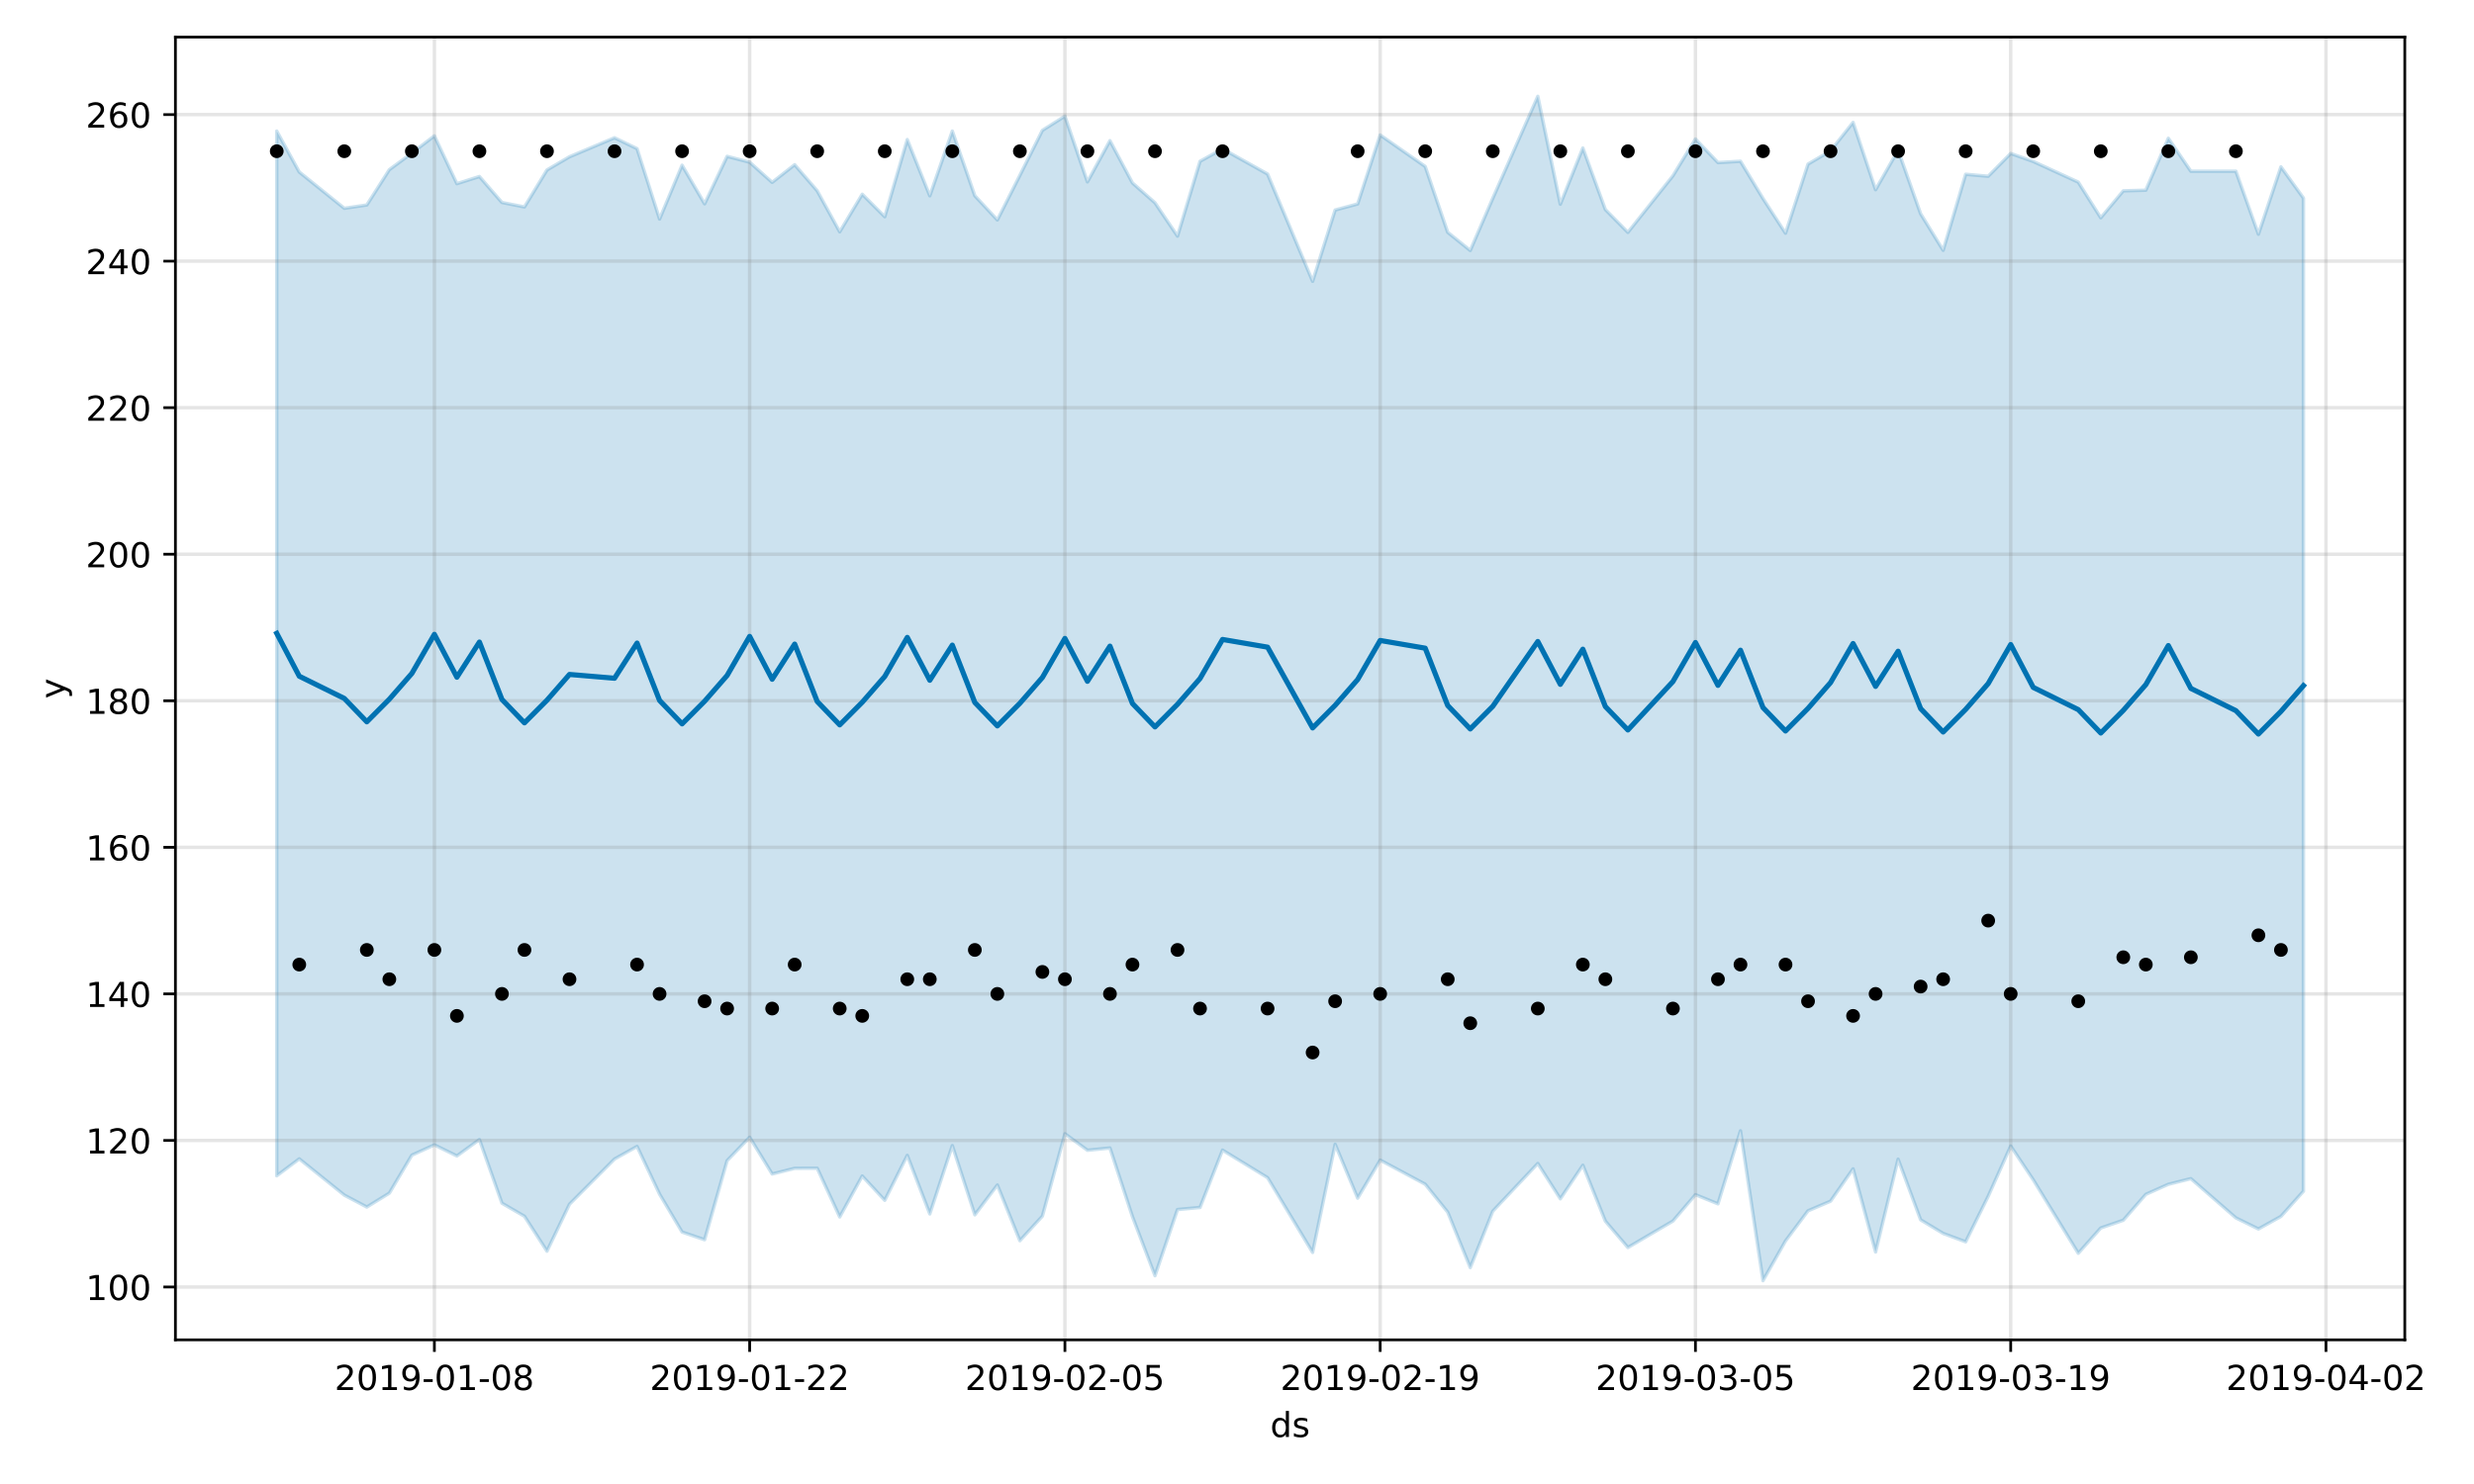 <?xml version="1.0" encoding="utf-8" standalone="no"?>
<!DOCTYPE svg PUBLIC "-//W3C//DTD SVG 1.1//EN"
  "http://www.w3.org/Graphics/SVG/1.1/DTD/svg11.dtd">
<!-- Created with matplotlib (https://matplotlib.org/) -->
<svg height="432pt" version="1.1" viewBox="0 0 720 432" width="720pt" xmlns="http://www.w3.org/2000/svg" xmlns:xlink="http://www.w3.org/1999/xlink">
 <defs>
  <style type="text/css">
*{stroke-linecap:butt;stroke-linejoin:round;}
  </style>
 </defs>
 <g id="figure_1">
  <g id="patch_1">
   <path d="M 0 432 
L 720 432 
L 720 0 
L 0 0 
z
" style="fill:#ffffff;"/>
  </g>
  <g id="axes_1">
   <g id="patch_2">
    <path d="M 51.05 390.04 
L 699.857 390.04 
L 699.857 10.8 
L 51.05 10.8 
z
" style="fill:#ffffff;"/>
   </g>
   <g id="PolyCollection_1">
    <defs>
     <path d="M 80.541 -393.839 
L 80.541 -89.726 
L 87.095 -94.646 
L 100.202 -84.092 
L 106.756 -80.625 
L 113.309 -84.664 
L 119.863 -95.726 
L 126.417 -98.716 
L 132.97 -95.496 
L 139.524 -100.268 
L 146.077 -81.744 
L 152.631 -77.938 
L 159.185 -67.775 
L 165.738 -81.445 
L 178.845 -94.598 
L 185.399 -98.265 
L 191.953 -84.374 
L 198.506 -73.342 
L 205.06 -71.11 
L 211.613 -94.131 
L 218.167 -100.946 
L 224.721 -90.246 
L 231.274 -91.897 
L 237.828 -91.91 
L 244.381 -77.738 
L 250.935 -89.655 
L 257.489 -82.578 
L 264.042 -95.662 
L 270.596 -78.617 
L 277.15 -98.508 
L 283.703 -78.354 
L 290.257 -87.035 
L 296.81 -70.822 
L 303.364 -77.973 
L 309.918 -101.961 
L 316.471 -97.156 
L 323.025 -97.81 
L 329.578 -77.815 
L 336.132 -60.627 
L 342.686 -79.896 
L 349.239 -80.495 
L 355.793 -97.187 
L 368.9 -89.169 
L 382.007 -67.404 
L 388.561 -98.886 
L 395.114 -83.214 
L 401.668 -94.286 
L 414.775 -87.268 
L 421.329 -79.127 
L 427.883 -63 
L 434.436 -79.409 
L 447.543 -93.303 
L 454.097 -83.014 
L 460.651 -92.79 
L 467.204 -76.515 
L 473.758 -68.841 
L 486.865 -76.545 
L 493.419 -84.225 
L 499.972 -81.554 
L 506.526 -102.813 
L 513.079 -59.198 
L 519.633 -70.752 
L 526.187 -79.527 
L 532.74 -82.328 
L 539.294 -91.742 
L 545.847 -67.535 
L 552.401 -94.555 
L 558.955 -76.899 
L 565.508 -72.942 
L 572.062 -70.505 
L 578.616 -83.742 
L 585.169 -98.382 
L 591.723 -88.568 
L 604.83 -67.163 
L 611.384 -74.529 
L 617.937 -76.781 
L 624.491 -84.315 
L 631.044 -87.24 
L 637.598 -88.89 
L 650.705 -77.462 
L 657.259 -74.241 
L 663.812 -77.887 
L 670.366 -85.232 
L 670.366 -374.339 
L 670.366 -374.339 
L 663.812 -383.434 
L 657.259 -363.818 
L 650.705 -382.161 
L 637.598 -382.157 
L 631.044 -391.751 
L 624.491 -376.633 
L 617.937 -376.449 
L 611.384 -368.599 
L 604.83 -378.985 
L 591.723 -385.005 
L 585.169 -387.325 
L 578.616 -380.694 
L 572.062 -381.275 
L 565.508 -359.134 
L 558.955 -369.782 
L 552.401 -388.279 
L 545.847 -376.77 
L 539.294 -396.373 
L 532.74 -388.09 
L 526.187 -384.236 
L 519.633 -364.114 
L 513.079 -374.219 
L 506.526 -385.059 
L 499.972 -384.675 
L 493.419 -391.536 
L 486.865 -380.822 
L 473.758 -364.359 
L 467.204 -371.005 
L 460.651 -388.914 
L 454.097 -372.557 
L 447.543 -403.962 
L 434.436 -374.269 
L 427.883 -359.087 
L 421.329 -364.375 
L 414.775 -383.547 
L 401.668 -392.701 
L 395.114 -372.633 
L 388.561 -370.865 
L 382.007 -350.114 
L 368.9 -381.348 
L 355.793 -388.668 
L 349.239 -385.044 
L 342.686 -363.265 
L 336.132 -372.972 
L 329.578 -378.746 
L 323.025 -391.05 
L 316.471 -379.056 
L 309.918 -398.185 
L 303.364 -394.056 
L 296.81 -380.962 
L 290.257 -367.966 
L 283.703 -375.025 
L 277.15 -393.839 
L 270.596 -374.997 
L 264.042 -391.372 
L 257.489 -368.909 
L 250.935 -375.458 
L 244.381 -364.518 
L 237.828 -376.465 
L 231.274 -384.053 
L 224.721 -378.916 
L 218.167 -384.785 
L 211.613 -386.483 
L 205.06 -372.668 
L 198.506 -383.906 
L 191.953 -368.239 
L 185.399 -388.726 
L 178.845 -391.889 
L 165.738 -386.363 
L 159.185 -382.525 
L 152.631 -371.761 
L 146.077 -373.064 
L 139.524 -380.618 
L 132.97 -378.537 
L 126.417 -392.454 
L 119.863 -387.44 
L 113.309 -382.609 
L 106.756 -372.335 
L 100.202 -371.367 
L 87.095 -381.935 
L 80.541 -393.839 
z
" id="m557edda679" style="stroke:#0072b2;stroke-opacity:0.2;"/>
    </defs>
    <g clip-path="url(#pc5628cc281)">
     <use style="fill:#0072b2;fill-opacity:0.2;stroke:#0072b2;stroke-opacity:0.2;" x="0" xlink:href="#m557edda679" y="432"/>
    </g>
   </g>
   <g id="matplotlib.axis_1">
    <g id="xtick_1">
     <g id="line2d_1">
      <path clip-path="url(#pc5628cc281)" d="M 126.417 390.04 
L 126.417 10.8 
" style="fill:none;stroke:#808080;stroke-linecap:square;stroke-opacity:0.2;"/>
     </g>
     <g id="line2d_2">
      <defs>
       <path d="M 0 0 
L 0 3.5 
" id="mc0ada344ff" style="stroke:#000000;stroke-width:0.8;"/>
      </defs>
      <g>
       <use style="stroke:#000000;stroke-width:0.8;" x="126.417" xlink:href="#mc0ada344ff" y="390.04"/>
      </g>
     </g>
     <g id="text_1">
      <!-- 2019-01-08 -->
      <defs>
       <path d="M 19.188 8.297 
L 53.609 8.297 
L 53.609 0 
L 7.328 0 
L 7.328 8.297 
Q 12.938 14.109 22.625 23.891 
Q 32.328 33.688 34.812 36.531 
Q 39.547 41.844 41.422 45.531 
Q 43.312 49.219 43.312 52.781 
Q 43.312 58.594 39.234 62.25 
Q 35.156 65.922 28.609 65.922 
Q 23.969 65.922 18.812 64.312 
Q 13.672 62.703 7.812 59.422 
L 7.812 69.391 
Q 13.766 71.781 18.938 73 
Q 24.125 74.219 28.422 74.219 
Q 39.75 74.219 46.484 68.547 
Q 53.219 62.891 53.219 53.422 
Q 53.219 48.922 51.531 44.891 
Q 49.859 40.875 45.406 35.406 
Q 44.188 33.984 37.641 27.219 
Q 31.109 20.453 19.188 8.297 
z
" id="DejaVuSans-50"/>
       <path d="M 31.781 66.406 
Q 24.172 66.406 20.328 58.906 
Q 16.5 51.422 16.5 36.375 
Q 16.5 21.391 20.328 13.891 
Q 24.172 6.391 31.781 6.391 
Q 39.453 6.391 43.281 13.891 
Q 47.125 21.391 47.125 36.375 
Q 47.125 51.422 43.281 58.906 
Q 39.453 66.406 31.781 66.406 
z
M 31.781 74.219 
Q 44.047 74.219 50.516 64.516 
Q 56.984 54.828 56.984 36.375 
Q 56.984 17.969 50.516 8.266 
Q 44.047 -1.422 31.781 -1.422 
Q 19.531 -1.422 13.062 8.266 
Q 6.594 17.969 6.594 36.375 
Q 6.594 54.828 13.062 64.516 
Q 19.531 74.219 31.781 74.219 
z
" id="DejaVuSans-48"/>
       <path d="M 12.406 8.297 
L 28.516 8.297 
L 28.516 63.922 
L 10.984 60.406 
L 10.984 69.391 
L 28.422 72.906 
L 38.281 72.906 
L 38.281 8.297 
L 54.391 8.297 
L 54.391 0 
L 12.406 0 
z
" id="DejaVuSans-49"/>
       <path d="M 10.984 1.516 
L 10.984 10.5 
Q 14.703 8.734 18.5 7.812 
Q 22.312 6.891 25.984 6.891 
Q 35.75 6.891 40.891 13.453 
Q 46.047 20.016 46.781 33.406 
Q 43.953 29.203 39.594 26.953 
Q 35.25 24.703 29.984 24.703 
Q 19.047 24.703 12.672 31.312 
Q 6.297 37.938 6.297 49.422 
Q 6.297 60.641 12.938 67.422 
Q 19.578 74.219 30.609 74.219 
Q 43.266 74.219 49.922 64.516 
Q 56.594 54.828 56.594 36.375 
Q 56.594 19.141 48.406 8.859 
Q 40.234 -1.422 26.422 -1.422 
Q 22.703 -1.422 18.891 -0.688 
Q 15.094 0.047 10.984 1.516 
z
M 30.609 32.422 
Q 37.25 32.422 41.125 36.953 
Q 45.016 41.5 45.016 49.422 
Q 45.016 57.281 41.125 61.844 
Q 37.25 66.406 30.609 66.406 
Q 23.969 66.406 20.094 61.844 
Q 16.219 57.281 16.219 49.422 
Q 16.219 41.5 20.094 36.953 
Q 23.969 32.422 30.609 32.422 
z
" id="DejaVuSans-57"/>
       <path d="M 4.891 31.391 
L 31.203 31.391 
L 31.203 23.391 
L 4.891 23.391 
z
" id="DejaVuSans-45"/>
       <path d="M 31.781 34.625 
Q 24.75 34.625 20.719 30.859 
Q 16.703 27.094 16.703 20.516 
Q 16.703 13.922 20.719 10.156 
Q 24.75 6.391 31.781 6.391 
Q 38.812 6.391 42.859 10.172 
Q 46.922 13.969 46.922 20.516 
Q 46.922 27.094 42.891 30.859 
Q 38.875 34.625 31.781 34.625 
z
M 21.922 38.812 
Q 15.578 40.375 12.031 44.719 
Q 8.5 49.078 8.5 55.328 
Q 8.5 64.062 14.719 69.141 
Q 20.953 74.219 31.781 74.219 
Q 42.672 74.219 48.875 69.141 
Q 55.078 64.062 55.078 55.328 
Q 55.078 49.078 51.531 44.719 
Q 48 40.375 41.703 38.812 
Q 48.828 37.156 52.797 32.312 
Q 56.781 27.484 56.781 20.516 
Q 56.781 9.906 50.312 4.234 
Q 43.844 -1.422 31.781 -1.422 
Q 19.734 -1.422 13.25 4.234 
Q 6.781 9.906 6.781 20.516 
Q 6.781 27.484 10.781 32.312 
Q 14.797 37.156 21.922 38.812 
z
M 18.312 54.391 
Q 18.312 48.734 21.844 45.562 
Q 25.391 42.391 31.781 42.391 
Q 38.141 42.391 41.719 45.562 
Q 45.312 48.734 45.312 54.391 
Q 45.312 60.062 41.719 63.234 
Q 38.141 66.406 31.781 66.406 
Q 25.391 66.406 21.844 63.234 
Q 18.312 60.062 18.312 54.391 
z
" id="DejaVuSans-56"/>
      </defs>
      <g transform="translate(97.359 404.638)scale(0.1 -0.1)">
       <use xlink:href="#DejaVuSans-50"/>
       <use x="63.623" xlink:href="#DejaVuSans-48"/>
       <use x="127.246" xlink:href="#DejaVuSans-49"/>
       <use x="190.869" xlink:href="#DejaVuSans-57"/>
       <use x="254.492" xlink:href="#DejaVuSans-45"/>
       <use x="290.576" xlink:href="#DejaVuSans-48"/>
       <use x="354.199" xlink:href="#DejaVuSans-49"/>
       <use x="417.822" xlink:href="#DejaVuSans-45"/>
       <use x="453.906" xlink:href="#DejaVuSans-48"/>
       <use x="517.529" xlink:href="#DejaVuSans-56"/>
      </g>
     </g>
    </g>
    <g id="xtick_2">
     <g id="line2d_3">
      <path clip-path="url(#pc5628cc281)" d="M 218.167 390.04 
L 218.167 10.8 
" style="fill:none;stroke:#808080;stroke-linecap:square;stroke-opacity:0.2;"/>
     </g>
     <g id="line2d_4">
      <g>
       <use style="stroke:#000000;stroke-width:0.8;" x="218.167" xlink:href="#mc0ada344ff" y="390.04"/>
      </g>
     </g>
     <g id="text_2">
      <!-- 2019-01-22 -->
      <g transform="translate(189.109 404.638)scale(0.1 -0.1)">
       <use xlink:href="#DejaVuSans-50"/>
       <use x="63.623" xlink:href="#DejaVuSans-48"/>
       <use x="127.246" xlink:href="#DejaVuSans-49"/>
       <use x="190.869" xlink:href="#DejaVuSans-57"/>
       <use x="254.492" xlink:href="#DejaVuSans-45"/>
       <use x="290.576" xlink:href="#DejaVuSans-48"/>
       <use x="354.199" xlink:href="#DejaVuSans-49"/>
       <use x="417.822" xlink:href="#DejaVuSans-45"/>
       <use x="453.906" xlink:href="#DejaVuSans-50"/>
       <use x="517.529" xlink:href="#DejaVuSans-50"/>
      </g>
     </g>
    </g>
    <g id="xtick_3">
     <g id="line2d_5">
      <path clip-path="url(#pc5628cc281)" d="M 309.918 390.04 
L 309.918 10.8 
" style="fill:none;stroke:#808080;stroke-linecap:square;stroke-opacity:0.2;"/>
     </g>
     <g id="line2d_6">
      <g>
       <use style="stroke:#000000;stroke-width:0.8;" x="309.918" xlink:href="#mc0ada344ff" y="390.04"/>
      </g>
     </g>
     <g id="text_3">
      <!-- 2019-02-05 -->
      <defs>
       <path d="M 10.797 72.906 
L 49.516 72.906 
L 49.516 64.594 
L 19.828 64.594 
L 19.828 46.734 
Q 21.969 47.469 24.109 47.828 
Q 26.266 48.188 28.422 48.188 
Q 40.625 48.188 47.75 41.5 
Q 54.891 34.812 54.891 23.391 
Q 54.891 11.625 47.562 5.094 
Q 40.234 -1.422 26.906 -1.422 
Q 22.312 -1.422 17.547 -0.641 
Q 12.797 0.141 7.719 1.703 
L 7.719 11.625 
Q 12.109 9.234 16.797 8.062 
Q 21.484 6.891 26.703 6.891 
Q 35.156 6.891 40.078 11.328 
Q 45.016 15.766 45.016 23.391 
Q 45.016 31 40.078 35.438 
Q 35.156 39.891 26.703 39.891 
Q 22.75 39.891 18.812 39.016 
Q 14.891 38.141 10.797 36.281 
z
" id="DejaVuSans-53"/>
      </defs>
      <g transform="translate(280.86 404.638)scale(0.1 -0.1)">
       <use xlink:href="#DejaVuSans-50"/>
       <use x="63.623" xlink:href="#DejaVuSans-48"/>
       <use x="127.246" xlink:href="#DejaVuSans-49"/>
       <use x="190.869" xlink:href="#DejaVuSans-57"/>
       <use x="254.492" xlink:href="#DejaVuSans-45"/>
       <use x="290.576" xlink:href="#DejaVuSans-48"/>
       <use x="354.199" xlink:href="#DejaVuSans-50"/>
       <use x="417.822" xlink:href="#DejaVuSans-45"/>
       <use x="453.906" xlink:href="#DejaVuSans-48"/>
       <use x="517.529" xlink:href="#DejaVuSans-53"/>
      </g>
     </g>
    </g>
    <g id="xtick_4">
     <g id="line2d_7">
      <path clip-path="url(#pc5628cc281)" d="M 401.668 390.04 
L 401.668 10.8 
" style="fill:none;stroke:#808080;stroke-linecap:square;stroke-opacity:0.2;"/>
     </g>
     <g id="line2d_8">
      <g>
       <use style="stroke:#000000;stroke-width:0.8;" x="401.668" xlink:href="#mc0ada344ff" y="390.04"/>
      </g>
     </g>
     <g id="text_4">
      <!-- 2019-02-19 -->
      <g transform="translate(372.61 404.638)scale(0.1 -0.1)">
       <use xlink:href="#DejaVuSans-50"/>
       <use x="63.623" xlink:href="#DejaVuSans-48"/>
       <use x="127.246" xlink:href="#DejaVuSans-49"/>
       <use x="190.869" xlink:href="#DejaVuSans-57"/>
       <use x="254.492" xlink:href="#DejaVuSans-45"/>
       <use x="290.576" xlink:href="#DejaVuSans-48"/>
       <use x="354.199" xlink:href="#DejaVuSans-50"/>
       <use x="417.822" xlink:href="#DejaVuSans-45"/>
       <use x="453.906" xlink:href="#DejaVuSans-49"/>
       <use x="517.529" xlink:href="#DejaVuSans-57"/>
      </g>
     </g>
    </g>
    <g id="xtick_5">
     <g id="line2d_9">
      <path clip-path="url(#pc5628cc281)" d="M 493.419 390.04 
L 493.419 10.8 
" style="fill:none;stroke:#808080;stroke-linecap:square;stroke-opacity:0.2;"/>
     </g>
     <g id="line2d_10">
      <g>
       <use style="stroke:#000000;stroke-width:0.8;" x="493.419" xlink:href="#mc0ada344ff" y="390.04"/>
      </g>
     </g>
     <g id="text_5">
      <!-- 2019-03-05 -->
      <defs>
       <path d="M 40.578 39.312 
Q 47.656 37.797 51.625 33 
Q 55.609 28.219 55.609 21.188 
Q 55.609 10.406 48.188 4.484 
Q 40.766 -1.422 27.094 -1.422 
Q 22.516 -1.422 17.656 -0.516 
Q 12.797 0.391 7.625 2.203 
L 7.625 11.719 
Q 11.719 9.328 16.594 8.109 
Q 21.484 6.891 26.812 6.891 
Q 36.078 6.891 40.938 10.547 
Q 45.797 14.203 45.797 21.188 
Q 45.797 27.641 41.281 31.266 
Q 36.766 34.906 28.719 34.906 
L 20.219 34.906 
L 20.219 43.016 
L 29.109 43.016 
Q 36.375 43.016 40.234 45.922 
Q 44.094 48.828 44.094 54.297 
Q 44.094 59.906 40.109 62.906 
Q 36.141 65.922 28.719 65.922 
Q 24.656 65.922 20.016 65.031 
Q 15.375 64.156 9.812 62.312 
L 9.812 71.094 
Q 15.438 72.656 20.344 73.438 
Q 25.25 74.219 29.594 74.219 
Q 40.828 74.219 47.359 69.109 
Q 53.906 64.016 53.906 55.328 
Q 53.906 49.266 50.438 45.094 
Q 46.969 40.922 40.578 39.312 
z
" id="DejaVuSans-51"/>
      </defs>
      <g transform="translate(464.361 404.638)scale(0.1 -0.1)">
       <use xlink:href="#DejaVuSans-50"/>
       <use x="63.623" xlink:href="#DejaVuSans-48"/>
       <use x="127.246" xlink:href="#DejaVuSans-49"/>
       <use x="190.869" xlink:href="#DejaVuSans-57"/>
       <use x="254.492" xlink:href="#DejaVuSans-45"/>
       <use x="290.576" xlink:href="#DejaVuSans-48"/>
       <use x="354.199" xlink:href="#DejaVuSans-51"/>
       <use x="417.822" xlink:href="#DejaVuSans-45"/>
       <use x="453.906" xlink:href="#DejaVuSans-48"/>
       <use x="517.529" xlink:href="#DejaVuSans-53"/>
      </g>
     </g>
    </g>
    <g id="xtick_6">
     <g id="line2d_11">
      <path clip-path="url(#pc5628cc281)" d="M 585.169 390.04 
L 585.169 10.8 
" style="fill:none;stroke:#808080;stroke-linecap:square;stroke-opacity:0.2;"/>
     </g>
     <g id="line2d_12">
      <g>
       <use style="stroke:#000000;stroke-width:0.8;" x="585.169" xlink:href="#mc0ada344ff" y="390.04"/>
      </g>
     </g>
     <g id="text_6">
      <!-- 2019-03-19 -->
      <g transform="translate(556.111 404.638)scale(0.1 -0.1)">
       <use xlink:href="#DejaVuSans-50"/>
       <use x="63.623" xlink:href="#DejaVuSans-48"/>
       <use x="127.246" xlink:href="#DejaVuSans-49"/>
       <use x="190.869" xlink:href="#DejaVuSans-57"/>
       <use x="254.492" xlink:href="#DejaVuSans-45"/>
       <use x="290.576" xlink:href="#DejaVuSans-48"/>
       <use x="354.199" xlink:href="#DejaVuSans-51"/>
       <use x="417.822" xlink:href="#DejaVuSans-45"/>
       <use x="453.906" xlink:href="#DejaVuSans-49"/>
       <use x="517.529" xlink:href="#DejaVuSans-57"/>
      </g>
     </g>
    </g>
    <g id="xtick_7">
     <g id="line2d_13">
      <path clip-path="url(#pc5628cc281)" d="M 676.92 390.04 
L 676.92 10.8 
" style="fill:none;stroke:#808080;stroke-linecap:square;stroke-opacity:0.2;"/>
     </g>
     <g id="line2d_14">
      <g>
       <use style="stroke:#000000;stroke-width:0.8;" x="676.92" xlink:href="#mc0ada344ff" y="390.04"/>
      </g>
     </g>
     <g id="text_7">
      <!-- 2019-04-02 -->
      <defs>
       <path d="M 37.797 64.312 
L 12.891 25.391 
L 37.797 25.391 
z
M 35.203 72.906 
L 47.609 72.906 
L 47.609 25.391 
L 58.016 25.391 
L 58.016 17.188 
L 47.609 17.188 
L 47.609 0 
L 37.797 0 
L 37.797 17.188 
L 4.891 17.188 
L 4.891 26.703 
z
" id="DejaVuSans-52"/>
      </defs>
      <g transform="translate(647.862 404.638)scale(0.1 -0.1)">
       <use xlink:href="#DejaVuSans-50"/>
       <use x="63.623" xlink:href="#DejaVuSans-48"/>
       <use x="127.246" xlink:href="#DejaVuSans-49"/>
       <use x="190.869" xlink:href="#DejaVuSans-57"/>
       <use x="254.492" xlink:href="#DejaVuSans-45"/>
       <use x="290.576" xlink:href="#DejaVuSans-48"/>
       <use x="354.199" xlink:href="#DejaVuSans-52"/>
       <use x="417.822" xlink:href="#DejaVuSans-45"/>
       <use x="453.906" xlink:href="#DejaVuSans-48"/>
       <use x="517.529" xlink:href="#DejaVuSans-50"/>
      </g>
     </g>
    </g>
    <g id="text_8">
     <!-- ds -->
     <defs>
      <path d="M 45.406 46.391 
L 45.406 75.984 
L 54.391 75.984 
L 54.391 0 
L 45.406 0 
L 45.406 8.203 
Q 42.578 3.328 38.25 0.953 
Q 33.938 -1.422 27.875 -1.422 
Q 17.969 -1.422 11.734 6.484 
Q 5.516 14.406 5.516 27.297 
Q 5.516 40.188 11.734 48.094 
Q 17.969 56 27.875 56 
Q 33.938 56 38.25 53.625 
Q 42.578 51.266 45.406 46.391 
z
M 14.797 27.297 
Q 14.797 17.391 18.875 11.75 
Q 22.953 6.109 30.078 6.109 
Q 37.203 6.109 41.297 11.75 
Q 45.406 17.391 45.406 27.297 
Q 45.406 37.203 41.297 42.844 
Q 37.203 48.484 30.078 48.484 
Q 22.953 48.484 18.875 42.844 
Q 14.797 37.203 14.797 27.297 
z
" id="DejaVuSans-100"/>
      <path d="M 44.281 53.078 
L 44.281 44.578 
Q 40.484 46.531 36.375 47.5 
Q 32.281 48.484 27.875 48.484 
Q 21.188 48.484 17.844 46.438 
Q 14.5 44.391 14.5 40.281 
Q 14.5 37.156 16.891 35.375 
Q 19.281 33.594 26.516 31.984 
L 29.594 31.297 
Q 39.156 29.25 43.188 25.516 
Q 47.219 21.781 47.219 15.094 
Q 47.219 7.469 41.188 3.016 
Q 35.156 -1.422 24.609 -1.422 
Q 20.219 -1.422 15.453 -0.562 
Q 10.688 0.297 5.422 2 
L 5.422 11.281 
Q 10.406 8.688 15.234 7.391 
Q 20.062 6.109 24.812 6.109 
Q 31.156 6.109 34.562 8.281 
Q 37.984 10.453 37.984 14.406 
Q 37.984 18.062 35.516 20.016 
Q 33.062 21.969 24.703 23.781 
L 21.578 24.516 
Q 13.234 26.266 9.516 29.906 
Q 5.812 33.547 5.812 39.891 
Q 5.812 47.609 11.281 51.797 
Q 16.75 56 26.812 56 
Q 31.781 56 36.172 55.266 
Q 40.578 54.547 44.281 53.078 
z
" id="DejaVuSans-115"/>
     </defs>
     <g transform="translate(369.675 418.317)scale(0.1 -0.1)">
      <use xlink:href="#DejaVuSans-100"/>
      <use x="63.477" xlink:href="#DejaVuSans-115"/>
     </g>
    </g>
   </g>
   <g id="matplotlib.axis_2">
    <g id="ytick_1">
     <g id="line2d_15">
      <path clip-path="url(#pc5628cc281)" d="M 51.05 374.652 
L 699.857 374.652 
" style="fill:none;stroke:#808080;stroke-linecap:square;stroke-opacity:0.2;"/>
     </g>
     <g id="line2d_16">
      <defs>
       <path d="M 0 0 
L -3.5 0 
" id="m7421e356ce" style="stroke:#000000;stroke-width:0.8;"/>
      </defs>
      <g>
       <use style="stroke:#000000;stroke-width:0.8;" x="51.05" xlink:href="#m7421e356ce" y="374.652"/>
      </g>
     </g>
     <g id="text_9">
      <!-- 100 -->
      <g transform="translate(24.962 378.451)scale(0.1 -0.1)">
       <use xlink:href="#DejaVuSans-49"/>
       <use x="63.623" xlink:href="#DejaVuSans-48"/>
       <use x="127.246" xlink:href="#DejaVuSans-48"/>
      </g>
     </g>
    </g>
    <g id="ytick_2">
     <g id="line2d_17">
      <path clip-path="url(#pc5628cc281)" d="M 51.05 331.99 
L 699.857 331.99 
" style="fill:none;stroke:#808080;stroke-linecap:square;stroke-opacity:0.2;"/>
     </g>
     <g id="line2d_18">
      <g>
       <use style="stroke:#000000;stroke-width:0.8;" x="51.05" xlink:href="#m7421e356ce" y="331.99"/>
      </g>
     </g>
     <g id="text_10">
      <!-- 120 -->
      <g transform="translate(24.962 335.789)scale(0.1 -0.1)">
       <use xlink:href="#DejaVuSans-49"/>
       <use x="63.623" xlink:href="#DejaVuSans-50"/>
       <use x="127.246" xlink:href="#DejaVuSans-48"/>
      </g>
     </g>
    </g>
    <g id="ytick_3">
     <g id="line2d_19">
      <path clip-path="url(#pc5628cc281)" d="M 51.05 289.329 
L 699.857 289.329 
" style="fill:none;stroke:#808080;stroke-linecap:square;stroke-opacity:0.2;"/>
     </g>
     <g id="line2d_20">
      <g>
       <use style="stroke:#000000;stroke-width:0.8;" x="51.05" xlink:href="#m7421e356ce" y="289.329"/>
      </g>
     </g>
     <g id="text_11">
      <!-- 140 -->
      <g transform="translate(24.962 293.128)scale(0.1 -0.1)">
       <use xlink:href="#DejaVuSans-49"/>
       <use x="63.623" xlink:href="#DejaVuSans-52"/>
       <use x="127.246" xlink:href="#DejaVuSans-48"/>
      </g>
     </g>
    </g>
    <g id="ytick_4">
     <g id="line2d_21">
      <path clip-path="url(#pc5628cc281)" d="M 51.05 246.667 
L 699.857 246.667 
" style="fill:none;stroke:#808080;stroke-linecap:square;stroke-opacity:0.2;"/>
     </g>
     <g id="line2d_22">
      <g>
       <use style="stroke:#000000;stroke-width:0.8;" x="51.05" xlink:href="#m7421e356ce" y="246.667"/>
      </g>
     </g>
     <g id="text_12">
      <!-- 160 -->
      <defs>
       <path d="M 33.016 40.375 
Q 26.375 40.375 22.484 35.828 
Q 18.609 31.297 18.609 23.391 
Q 18.609 15.531 22.484 10.953 
Q 26.375 6.391 33.016 6.391 
Q 39.656 6.391 43.531 10.953 
Q 47.406 15.531 47.406 23.391 
Q 47.406 31.297 43.531 35.828 
Q 39.656 40.375 33.016 40.375 
z
M 52.594 71.297 
L 52.594 62.312 
Q 48.875 64.062 45.094 64.984 
Q 41.312 65.922 37.594 65.922 
Q 27.828 65.922 22.672 59.328 
Q 17.531 52.734 16.797 39.406 
Q 19.672 43.656 24.016 45.922 
Q 28.375 48.188 33.594 48.188 
Q 44.578 48.188 50.953 41.516 
Q 57.328 34.859 57.328 23.391 
Q 57.328 12.156 50.688 5.359 
Q 44.047 -1.422 33.016 -1.422 
Q 20.359 -1.422 13.672 8.266 
Q 6.984 17.969 6.984 36.375 
Q 6.984 53.656 15.188 63.938 
Q 23.391 74.219 37.203 74.219 
Q 40.922 74.219 44.703 73.484 
Q 48.484 72.75 52.594 71.297 
z
" id="DejaVuSans-54"/>
      </defs>
      <g transform="translate(24.962 250.466)scale(0.1 -0.1)">
       <use xlink:href="#DejaVuSans-49"/>
       <use x="63.623" xlink:href="#DejaVuSans-54"/>
       <use x="127.246" xlink:href="#DejaVuSans-48"/>
      </g>
     </g>
    </g>
    <g id="ytick_5">
     <g id="line2d_23">
      <path clip-path="url(#pc5628cc281)" d="M 51.05 204.005 
L 699.857 204.005 
" style="fill:none;stroke:#808080;stroke-linecap:square;stroke-opacity:0.2;"/>
     </g>
     <g id="line2d_24">
      <g>
       <use style="stroke:#000000;stroke-width:0.8;" x="51.05" xlink:href="#m7421e356ce" y="204.005"/>
      </g>
     </g>
     <g id="text_13">
      <!-- 180 -->
      <g transform="translate(24.962 207.805)scale(0.1 -0.1)">
       <use xlink:href="#DejaVuSans-49"/>
       <use x="63.623" xlink:href="#DejaVuSans-56"/>
       <use x="127.246" xlink:href="#DejaVuSans-48"/>
      </g>
     </g>
    </g>
    <g id="ytick_6">
     <g id="line2d_25">
      <path clip-path="url(#pc5628cc281)" d="M 51.05 161.344 
L 699.857 161.344 
" style="fill:none;stroke:#808080;stroke-linecap:square;stroke-opacity:0.2;"/>
     </g>
     <g id="line2d_26">
      <g>
       <use style="stroke:#000000;stroke-width:0.8;" x="51.05" xlink:href="#m7421e356ce" y="161.344"/>
      </g>
     </g>
     <g id="text_14">
      <!-- 200 -->
      <g transform="translate(24.962 165.143)scale(0.1 -0.1)">
       <use xlink:href="#DejaVuSans-50"/>
       <use x="63.623" xlink:href="#DejaVuSans-48"/>
       <use x="127.246" xlink:href="#DejaVuSans-48"/>
      </g>
     </g>
    </g>
    <g id="ytick_7">
     <g id="line2d_27">
      <path clip-path="url(#pc5628cc281)" d="M 51.05 118.682 
L 699.857 118.682 
" style="fill:none;stroke:#808080;stroke-linecap:square;stroke-opacity:0.2;"/>
     </g>
     <g id="line2d_28">
      <g>
       <use style="stroke:#000000;stroke-width:0.8;" x="51.05" xlink:href="#m7421e356ce" y="118.682"/>
      </g>
     </g>
     <g id="text_15">
      <!-- 220 -->
      <g transform="translate(24.962 122.482)scale(0.1 -0.1)">
       <use xlink:href="#DejaVuSans-50"/>
       <use x="63.623" xlink:href="#DejaVuSans-50"/>
       <use x="127.246" xlink:href="#DejaVuSans-48"/>
      </g>
     </g>
    </g>
    <g id="ytick_8">
     <g id="line2d_29">
      <path clip-path="url(#pc5628cc281)" d="M 51.05 76.021 
L 699.857 76.021 
" style="fill:none;stroke:#808080;stroke-linecap:square;stroke-opacity:0.2;"/>
     </g>
     <g id="line2d_30">
      <g>
       <use style="stroke:#000000;stroke-width:0.8;" x="51.05" xlink:href="#m7421e356ce" y="76.021"/>
      </g>
     </g>
     <g id="text_16">
      <!-- 240 -->
      <g transform="translate(24.962 79.82)scale(0.1 -0.1)">
       <use xlink:href="#DejaVuSans-50"/>
       <use x="63.623" xlink:href="#DejaVuSans-52"/>
       <use x="127.246" xlink:href="#DejaVuSans-48"/>
      </g>
     </g>
    </g>
    <g id="ytick_9">
     <g id="line2d_31">
      <path clip-path="url(#pc5628cc281)" d="M 51.05 33.359 
L 699.857 33.359 
" style="fill:none;stroke:#808080;stroke-linecap:square;stroke-opacity:0.2;"/>
     </g>
     <g id="line2d_32">
      <g>
       <use style="stroke:#000000;stroke-width:0.8;" x="51.05" xlink:href="#m7421e356ce" y="33.359"/>
      </g>
     </g>
     <g id="text_17">
      <!-- 260 -->
      <g transform="translate(24.962 37.158)scale(0.1 -0.1)">
       <use xlink:href="#DejaVuSans-50"/>
       <use x="63.623" xlink:href="#DejaVuSans-54"/>
       <use x="127.246" xlink:href="#DejaVuSans-48"/>
      </g>
     </g>
    </g>
    <g id="text_18">
     <!-- y -->
     <defs>
      <path d="M 32.172 -5.078 
Q 28.375 -14.844 24.75 -17.812 
Q 21.141 -20.797 15.094 -20.797 
L 7.906 -20.797 
L 7.906 -13.281 
L 13.188 -13.281 
Q 16.891 -13.281 18.938 -11.516 
Q 21 -9.766 23.484 -3.219 
L 25.094 0.875 
L 2.984 54.688 
L 12.5 54.688 
L 29.594 11.922 
L 46.688 54.688 
L 56.203 54.688 
z
" id="DejaVuSans-121"/>
     </defs>
     <g transform="translate(18.883 203.379)rotate(-90)scale(0.1 -0.1)">
      <use xlink:href="#DejaVuSans-121"/>
     </g>
    </g>
   </g>
   <g id="line2d_33">
    <defs>
     <path d="M 0 1.5 
C 0.398 1.5 0.779 1.342 1.061 1.061 
C 1.342 0.779 1.5 0.398 1.5 0 
C 1.5 -0.398 1.342 -0.779 1.061 -1.061 
C 0.779 -1.342 0.398 -1.5 0 -1.5 
C -0.398 -1.5 -0.779 -1.342 -1.061 -1.061 
C -1.342 -0.779 -1.5 -0.398 -1.5 0 
C -1.5 0.398 -1.342 0.779 -1.061 1.061 
C -0.779 1.342 -0.398 1.5 0 1.5 
z
" id="m0bcb6c56af" style="stroke:#000000;"/>
    </defs>
    <g clip-path="url(#pc5628cc281)">
     <use style="stroke:#000000;" x="80.541" xlink:href="#m0bcb6c56af" y="44.025"/>
     <use style="stroke:#000000;" x="87.095" xlink:href="#m0bcb6c56af" y="280.796"/>
     <use style="stroke:#000000;" x="100.202" xlink:href="#m0bcb6c56af" y="44.025"/>
     <use style="stroke:#000000;" x="106.756" xlink:href="#m0bcb6c56af" y="276.53"/>
     <use style="stroke:#000000;" x="113.309" xlink:href="#m0bcb6c56af" y="285.062"/>
     <use style="stroke:#000000;" x="119.863" xlink:href="#m0bcb6c56af" y="44.025"/>
     <use style="stroke:#000000;" x="126.417" xlink:href="#m0bcb6c56af" y="276.53"/>
     <use style="stroke:#000000;" x="132.97" xlink:href="#m0bcb6c56af" y="295.728"/>
     <use style="stroke:#000000;" x="139.524" xlink:href="#m0bcb6c56af" y="44.025"/>
     <use style="stroke:#000000;" x="146.077" xlink:href="#m0bcb6c56af" y="289.329"/>
     <use style="stroke:#000000;" x="152.631" xlink:href="#m0bcb6c56af" y="276.53"/>
     <use style="stroke:#000000;" x="159.185" xlink:href="#m0bcb6c56af" y="44.025"/>
     <use style="stroke:#000000;" x="165.738" xlink:href="#m0bcb6c56af" y="285.062"/>
     <use style="stroke:#000000;" x="178.845" xlink:href="#m0bcb6c56af" y="44.025"/>
     <use style="stroke:#000000;" x="185.399" xlink:href="#m0bcb6c56af" y="280.796"/>
     <use style="stroke:#000000;" x="191.953" xlink:href="#m0bcb6c56af" y="289.329"/>
     <use style="stroke:#000000;" x="198.506" xlink:href="#m0bcb6c56af" y="44.025"/>
     <use style="stroke:#000000;" x="205.06" xlink:href="#m0bcb6c56af" y="291.462"/>
     <use style="stroke:#000000;" x="211.613" xlink:href="#m0bcb6c56af" y="293.595"/>
     <use style="stroke:#000000;" x="218.167" xlink:href="#m0bcb6c56af" y="44.025"/>
     <use style="stroke:#000000;" x="224.721" xlink:href="#m0bcb6c56af" y="293.595"/>
     <use style="stroke:#000000;" x="231.274" xlink:href="#m0bcb6c56af" y="280.796"/>
     <use style="stroke:#000000;" x="237.828" xlink:href="#m0bcb6c56af" y="44.025"/>
     <use style="stroke:#000000;" x="244.381" xlink:href="#m0bcb6c56af" y="293.595"/>
     <use style="stroke:#000000;" x="250.935" xlink:href="#m0bcb6c56af" y="295.728"/>
     <use style="stroke:#000000;" x="257.489" xlink:href="#m0bcb6c56af" y="44.025"/>
     <use style="stroke:#000000;" x="264.042" xlink:href="#m0bcb6c56af" y="285.062"/>
     <use style="stroke:#000000;" x="270.596" xlink:href="#m0bcb6c56af" y="285.062"/>
     <use style="stroke:#000000;" x="277.15" xlink:href="#m0bcb6c56af" y="44.025"/>
     <use style="stroke:#000000;" x="283.703" xlink:href="#m0bcb6c56af" y="276.53"/>
     <use style="stroke:#000000;" x="290.257" xlink:href="#m0bcb6c56af" y="289.329"/>
     <use style="stroke:#000000;" x="296.81" xlink:href="#m0bcb6c56af" y="44.025"/>
     <use style="stroke:#000000;" x="303.364" xlink:href="#m0bcb6c56af" y="282.929"/>
     <use style="stroke:#000000;" x="309.918" xlink:href="#m0bcb6c56af" y="285.062"/>
     <use style="stroke:#000000;" x="316.471" xlink:href="#m0bcb6c56af" y="44.025"/>
     <use style="stroke:#000000;" x="323.025" xlink:href="#m0bcb6c56af" y="289.329"/>
     <use style="stroke:#000000;" x="329.578" xlink:href="#m0bcb6c56af" y="280.796"/>
     <use style="stroke:#000000;" x="336.132" xlink:href="#m0bcb6c56af" y="44.025"/>
     <use style="stroke:#000000;" x="342.686" xlink:href="#m0bcb6c56af" y="276.53"/>
     <use style="stroke:#000000;" x="349.239" xlink:href="#m0bcb6c56af" y="293.595"/>
     <use style="stroke:#000000;" x="355.793" xlink:href="#m0bcb6c56af" y="44.025"/>
     <use style="stroke:#000000;" x="368.9" xlink:href="#m0bcb6c56af" y="293.595"/>
     <use style="stroke:#000000;" x="382.007" xlink:href="#m0bcb6c56af" y="306.393"/>
     <use style="stroke:#000000;" x="388.561" xlink:href="#m0bcb6c56af" y="291.462"/>
     <use style="stroke:#000000;" x="395.114" xlink:href="#m0bcb6c56af" y="44.025"/>
     <use style="stroke:#000000;" x="401.668" xlink:href="#m0bcb6c56af" y="289.329"/>
     <use style="stroke:#000000;" x="414.775" xlink:href="#m0bcb6c56af" y="44.025"/>
     <use style="stroke:#000000;" x="421.329" xlink:href="#m0bcb6c56af" y="285.062"/>
     <use style="stroke:#000000;" x="427.883" xlink:href="#m0bcb6c56af" y="297.861"/>
     <use style="stroke:#000000;" x="434.436" xlink:href="#m0bcb6c56af" y="44.025"/>
     <use style="stroke:#000000;" x="447.543" xlink:href="#m0bcb6c56af" y="293.595"/>
     <use style="stroke:#000000;" x="454.097" xlink:href="#m0bcb6c56af" y="44.025"/>
     <use style="stroke:#000000;" x="460.651" xlink:href="#m0bcb6c56af" y="280.796"/>
     <use style="stroke:#000000;" x="467.204" xlink:href="#m0bcb6c56af" y="285.062"/>
     <use style="stroke:#000000;" x="473.758" xlink:href="#m0bcb6c56af" y="44.025"/>
     <use style="stroke:#000000;" x="486.865" xlink:href="#m0bcb6c56af" y="293.595"/>
     <use style="stroke:#000000;" x="493.419" xlink:href="#m0bcb6c56af" y="44.025"/>
     <use style="stroke:#000000;" x="499.972" xlink:href="#m0bcb6c56af" y="285.062"/>
     <use style="stroke:#000000;" x="506.526" xlink:href="#m0bcb6c56af" y="280.796"/>
     <use style="stroke:#000000;" x="513.079" xlink:href="#m0bcb6c56af" y="44.025"/>
     <use style="stroke:#000000;" x="519.633" xlink:href="#m0bcb6c56af" y="280.796"/>
     <use style="stroke:#000000;" x="526.187" xlink:href="#m0bcb6c56af" y="291.462"/>
     <use style="stroke:#000000;" x="532.74" xlink:href="#m0bcb6c56af" y="44.025"/>
     <use style="stroke:#000000;" x="539.294" xlink:href="#m0bcb6c56af" y="295.728"/>
     <use style="stroke:#000000;" x="545.847" xlink:href="#m0bcb6c56af" y="289.329"/>
     <use style="stroke:#000000;" x="552.401" xlink:href="#m0bcb6c56af" y="44.025"/>
     <use style="stroke:#000000;" x="558.955" xlink:href="#m0bcb6c56af" y="287.195"/>
     <use style="stroke:#000000;" x="565.508" xlink:href="#m0bcb6c56af" y="285.062"/>
     <use style="stroke:#000000;" x="572.062" xlink:href="#m0bcb6c56af" y="44.025"/>
     <use style="stroke:#000000;" x="578.616" xlink:href="#m0bcb6c56af" y="267.998"/>
     <use style="stroke:#000000;" x="585.169" xlink:href="#m0bcb6c56af" y="289.329"/>
     <use style="stroke:#000000;" x="591.723" xlink:href="#m0bcb6c56af" y="44.025"/>
     <use style="stroke:#000000;" x="604.83" xlink:href="#m0bcb6c56af" y="291.462"/>
     <use style="stroke:#000000;" x="611.384" xlink:href="#m0bcb6c56af" y="44.025"/>
     <use style="stroke:#000000;" x="617.937" xlink:href="#m0bcb6c56af" y="278.663"/>
     <use style="stroke:#000000;" x="624.491" xlink:href="#m0bcb6c56af" y="280.796"/>
     <use style="stroke:#000000;" x="631.044" xlink:href="#m0bcb6c56af" y="44.025"/>
     <use style="stroke:#000000;" x="637.598" xlink:href="#m0bcb6c56af" y="278.663"/>
     <use style="stroke:#000000;" x="650.705" xlink:href="#m0bcb6c56af" y="44.025"/>
     <use style="stroke:#000000;" x="657.259" xlink:href="#m0bcb6c56af" y="272.264"/>
     <use style="stroke:#000000;" x="663.812" xlink:href="#m0bcb6c56af" y="276.53"/>
    </g>
   </g>
   <g id="line2d_34">
    <path clip-path="url(#pc5628cc281)" d="M 80.541 184.369 
L 87.095 196.846 
L 100.202 203.315 
L 106.756 210.125 
L 113.309 203.541 
L 119.863 196.037 
L 126.417 184.665 
L 132.97 197.143 
L 139.524 186.908 
L 146.077 203.611 
L 152.631 210.421 
L 159.185 203.838 
L 165.738 196.334 
L 178.845 197.439 
L 185.399 187.205 
L 191.953 203.907 
L 198.506 210.717 
L 205.06 204.134 
L 211.613 196.63 
L 218.167 185.258 
L 224.721 197.735 
L 231.274 187.501 
L 237.828 204.204 
L 244.381 211.014 
L 250.935 204.43 
L 257.489 196.926 
L 264.042 185.554 
L 270.596 198.032 
L 277.15 187.797 
L 283.703 204.5 
L 290.257 211.31 
L 296.81 204.727 
L 303.364 197.223 
L 309.918 185.851 
L 316.471 198.328 
L 323.025 188.094 
L 329.578 204.796 
L 336.132 211.606 
L 342.686 205.023 
L 349.239 197.519 
L 355.793 186.147 
L 368.9 188.39 
L 382.007 211.903 
L 388.561 205.319 
L 395.114 197.815 
L 401.668 186.443 
L 414.775 188.686 
L 421.329 205.389 
L 427.883 212.199 
L 434.436 205.616 
L 447.543 186.74 
L 454.097 199.217 
L 460.651 188.983 
L 467.204 205.685 
L 473.758 212.495 
L 486.865 198.408 
L 493.419 187.036 
L 499.972 199.513 
L 506.526 189.279 
L 513.079 205.982 
L 519.633 212.791 
L 526.187 206.208 
L 532.74 198.704 
L 539.294 187.332 
L 545.847 199.81 
L 552.401 189.575 
L 558.955 206.278 
L 565.508 213.088 
L 572.062 206.504 
L 578.616 199 
L 585.169 187.629 
L 591.723 200.106 
L 604.83 206.574 
L 611.384 213.384 
L 617.937 206.801 
L 624.491 199.297 
L 631.044 187.925 
L 637.598 200.402 
L 650.705 206.87 
L 657.259 213.68 
L 663.812 207.097 
L 670.366 199.593 
" style="fill:none;stroke:#0072b2;stroke-linecap:square;stroke-width:1.5;"/>
   </g>
   <g id="patch_3">
    <path d="M 51.05 390.04 
L 51.05 10.8 
" style="fill:none;stroke:#000000;stroke-linecap:square;stroke-linejoin:miter;stroke-width:0.8;"/>
   </g>
   <g id="patch_4">
    <path d="M 699.857 390.04 
L 699.857 10.8 
" style="fill:none;stroke:#000000;stroke-linecap:square;stroke-linejoin:miter;stroke-width:0.8;"/>
   </g>
   <g id="patch_5">
    <path d="M 51.05 390.04 
L 699.857 390.04 
" style="fill:none;stroke:#000000;stroke-linecap:square;stroke-linejoin:miter;stroke-width:0.8;"/>
   </g>
   <g id="patch_6">
    <path d="M 51.05 10.8 
L 699.857 10.8 
" style="fill:none;stroke:#000000;stroke-linecap:square;stroke-linejoin:miter;stroke-width:0.8;"/>
   </g>
  </g>
 </g>
 <defs>
  <clipPath id="pc5628cc281">
   <rect height="379.24" width="648.807" x="51.05" y="10.8"/>
  </clipPath>
 </defs>
</svg>
